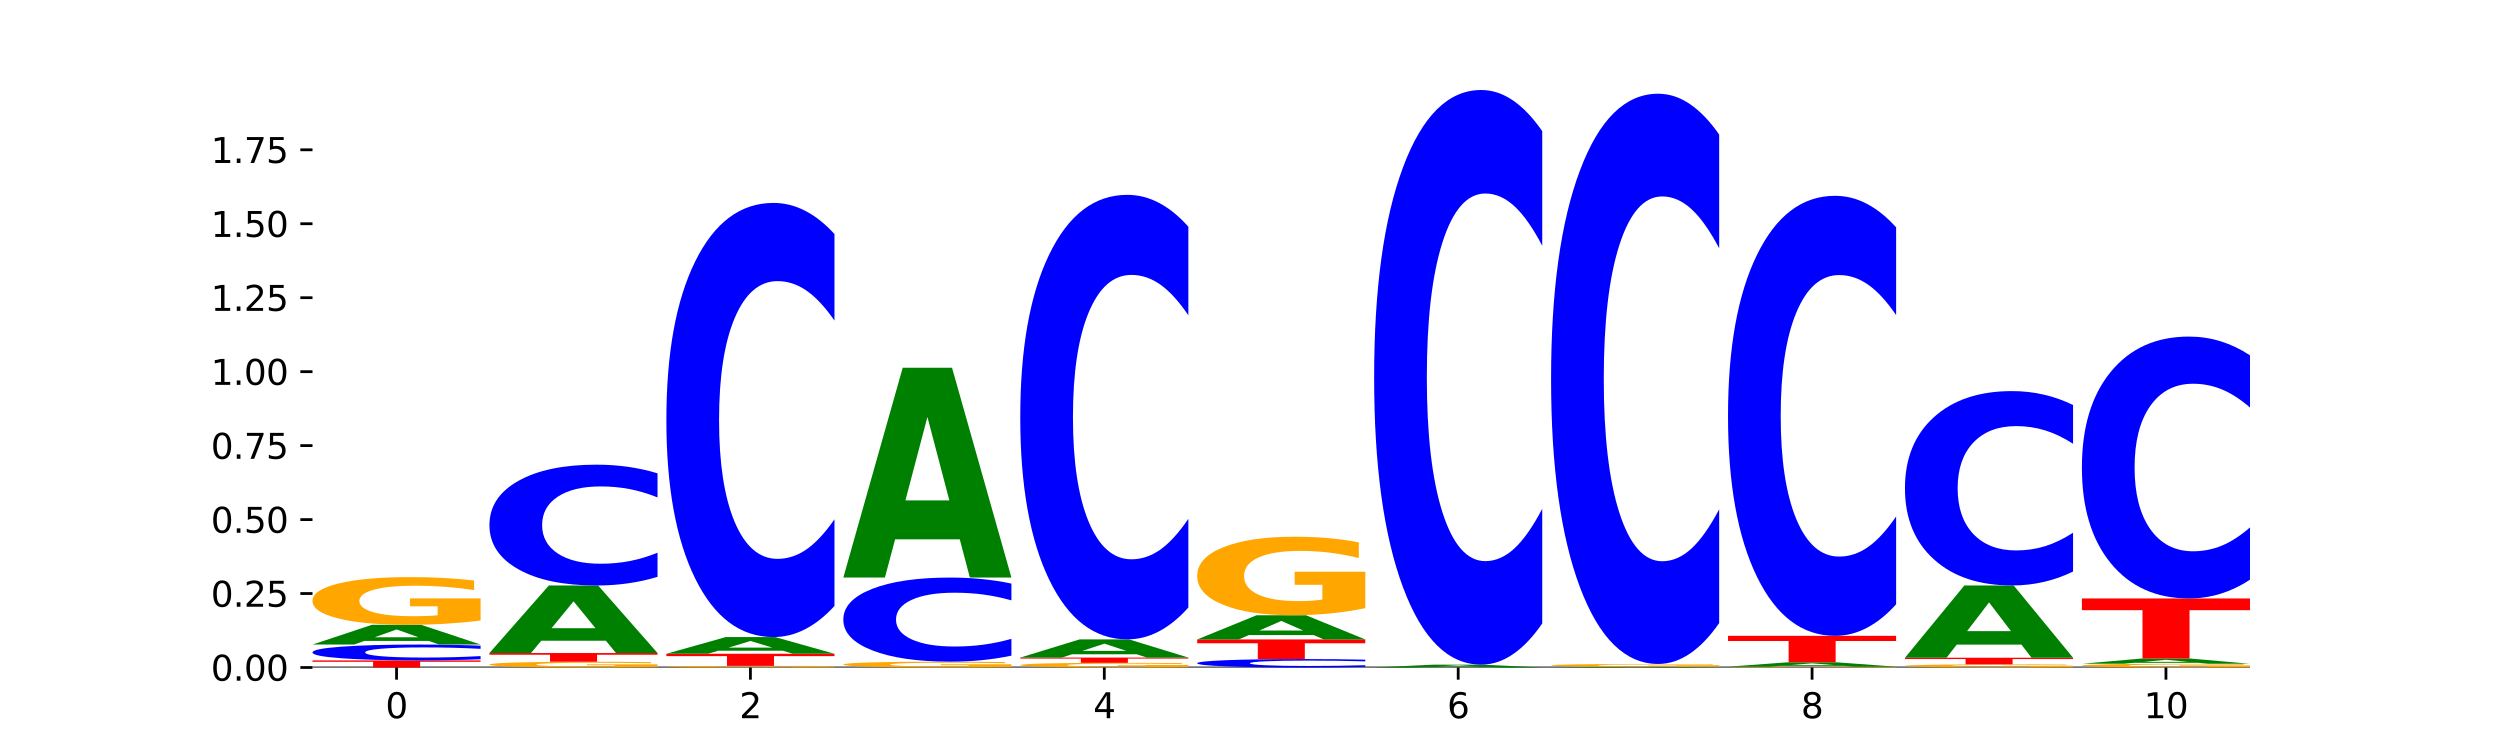 <?xml version="1.0" encoding="utf-8" standalone="no"?>
<!DOCTYPE svg PUBLIC "-//W3C//DTD SVG 1.1//EN"
  "http://www.w3.org/Graphics/SVG/1.1/DTD/svg11.dtd">
<svg xmlns:xlink="http://www.w3.org/1999/xlink" width="720pt" height="216pt" viewBox="0 0 720 216" xmlns="http://www.w3.org/2000/svg" version="1.1">
 <defs>
  <style type="text/css">*{stroke-linejoin: round; stroke-linecap: butt}</style>
 </defs>
 <g id="figure_1">
  <g id="patch_1">
   <path d="M 0 216 
L 720 216 
L 720 0 
L 0 0 
z
" style="fill: #ffffff"/>
  </g>
  <g id="axes_1">
   <g id="patch_2">
    <path d="M 90 192.24 
L 648 192.24 
L 648 25.92 
L 90 25.92 
z
" style="fill: #ffffff"/>
   </g>
   <g id="line2d_1">
    <path d="M 90 192.24 
L 648 192.24 
" clip-path="url(#pe6b1569ad5)" style="fill: none; stroke: #000000; stroke-width: 0.5; stroke-linecap: square"/>
   </g>
   <g id="patch_3">
    <path d="M 90 190.193 
L 138.411 190.193 
L 138.411 190.592 
L 120.994 190.592 
L 120.994 192.24 
L 107.45 192.24 
L 107.45 190.592 
L 90 190.592 
L 90 190.193 
z
" clip-path="url(#pe6b1569ad5)" style="fill: #ff0000"/>
   </g>
   <g id="patch_4">
    <path d="M 138.411 189.866 
Q 134.361 190.028 129.983 190.11 
Q 125.604 190.193 120.835 190.193 
Q 106.613 190.193 98.306 189.579 
Q 90 188.964 90 187.913 
Q 90 186.859 98.306 186.245 
Q 106.613 185.631 120.835 185.631 
Q 125.604 185.631 129.983 185.714 
Q 134.361 185.796 138.411 185.958 
L 138.411 186.867 
Q 134.325 186.652 130.361 186.553 
Q 126.397 186.453 122.018 186.453 
Q 114.163 186.453 109.662 186.842 
Q 105.173 187.23 105.173 187.913 
Q 105.173 188.594 109.662 188.983 
Q 114.163 189.371 122.018 189.371 
Q 126.397 189.371 130.361 189.272 
Q 134.325 189.171 138.411 188.956 
L 138.411 189.866 
z
" clip-path="url(#pe6b1569ad5)" style="fill: #0000ff"/>
   </g>
   <g id="patch_5">
    <path d="M 123.534 184.596 
L 104.916 184.596 
L 101.977 185.631 
L 90 185.631 
L 107.104 179.951 
L 121.307 179.951 
L 138.411 185.631 
L 126.444 185.631 
L 123.534 184.596 
z
M 107.886 183.542 
L 120.535 183.542 
L 114.22 181.283 
L 107.886 183.542 
z
" clip-path="url(#pe6b1569ad5)" style="fill: #008000"/>
   </g>
   <g id="patch_6">
    <path d="M 138.411 178.707 
Q 133.529 179.329 128.277 179.642 
Q 123.026 179.951 117.428 179.951 
Q 104.777 179.951 97.389 178.1 
Q 90 176.248 90 173.082 
Q 90 169.879 97.519 168.041 
Q 105.048 166.204 118.144 166.204 
Q 123.189 166.204 127.811 166.454 
Q 132.444 166.701 136.545 167.189 
L 136.545 169.93 
Q 132.313 169.302 128.126 168.993 
Q 123.938 168.68 119.728 168.68 
Q 111.938 168.68 107.717 169.822 
Q 103.497 170.961 103.497 173.082 
Q 103.497 175.183 107.566 176.331 
Q 111.634 177.475 119.12 177.475 
Q 121.16 177.475 122.907 177.41 
Q 124.654 177.341 126.042 177.199 
L 126.042 174.627 
L 118.068 174.627 
L 118.068 172.335 
L 138.411 172.335 
L 138.411 178.707 
z
" clip-path="url(#pe6b1569ad5)" style="fill: #ffa600"/>
   </g>
   <g id="patch_7">
    <path d="M 189.37 192.09 
Q 184.488 192.165 179.236 192.203 
Q 173.985 192.24 168.387 192.24 
Q 155.736 192.24 148.347 192.016 
Q 140.959 191.792 140.959 191.409 
Q 140.959 191.022 148.478 190.8 
Q 156.007 190.578 169.103 190.578 
Q 174.148 190.578 178.77 190.608 
Q 183.403 190.638 187.504 190.697 
L 187.504 191.028 
Q 183.272 190.952 179.084 190.915 
Q 174.896 190.877 170.687 190.877 
Q 162.897 190.877 158.676 191.015 
Q 154.456 191.153 154.456 191.409 
Q 154.456 191.663 158.524 191.802 
Q 162.593 191.941 170.079 191.941 
Q 172.119 191.941 173.866 191.933 
Q 175.613 191.924 177.001 191.907 
L 177.001 191.596 
L 169.027 191.596 
L 169.027 191.319 
L 189.37 191.319 
L 189.37 192.09 
z
" clip-path="url(#pe6b1569ad5)" style="fill: #ffa600"/>
   </g>
   <g id="patch_8">
    <path d="M 140.959 188.074 
L 189.37 188.074 
L 189.37 188.562 
L 171.953 188.562 
L 171.953 190.578 
L 158.409 190.578 
L 158.409 188.562 
L 140.959 188.562 
L 140.959 188.074 
z
" clip-path="url(#pe6b1569ad5)" style="fill: #ff0000"/>
   </g>
   <g id="patch_9">
    <path d="M 174.493 184.53 
L 155.875 184.53 
L 152.935 188.074 
L 140.959 188.074 
L 158.063 168.623 
L 172.266 168.623 
L 189.37 188.074 
L 177.403 188.074 
L 174.493 184.53 
z
M 158.845 180.921 
L 171.494 180.921 
L 165.179 173.184 
L 158.845 180.921 
z
" clip-path="url(#pe6b1569ad5)" style="fill: #008000"/>
   </g>
   <g id="patch_10">
    <path d="M 189.37 166.129 
Q 185.32 167.366 180.942 167.991 
Q 176.563 168.623 171.794 168.623 
Q 157.572 168.623 149.265 163.937 
Q 140.959 159.25 140.959 151.235 
Q 140.959 143.191 149.265 138.512 
Q 157.572 133.825 171.794 133.825 
Q 176.563 133.825 180.942 134.457 
Q 185.32 135.083 189.37 136.319 
L 189.37 143.256 
Q 185.284 141.617 181.32 140.855 
Q 177.356 140.093 172.977 140.093 
Q 165.122 140.093 160.621 143.062 
Q 156.132 146.023 156.132 151.235 
Q 156.132 156.425 160.621 159.394 
Q 165.122 162.355 172.977 162.355 
Q 177.356 162.355 181.32 161.593 
Q 185.284 160.824 189.37 159.185 
L 189.37 166.129 
z
" clip-path="url(#pe6b1569ad5)" style="fill: #0000ff"/>
   </g>
   <g id="patch_11">
    <path d="M 240.329 192.198 
Q 235.446 192.219 230.195 192.23 
Q 224.944 192.24 219.346 192.24 
Q 206.695 192.24 199.306 192.177 
Q 191.918 192.115 191.918 192.007 
Q 191.918 191.899 199.437 191.837 
Q 206.966 191.775 220.062 191.775 
Q 225.107 191.775 229.729 191.783 
Q 234.361 191.791 238.463 191.808 
L 238.463 191.901 
Q 234.231 191.88 230.043 191.869 
Q 225.855 191.858 221.646 191.858 
Q 213.856 191.858 209.635 191.897 
Q 205.415 191.936 205.415 192.007 
Q 205.415 192.079 209.483 192.117 
Q 213.552 192.156 221.038 192.156 
Q 223.078 192.156 224.825 192.154 
Q 226.571 192.152 227.96 192.147 
L 227.96 192.06 
L 219.986 192.06 
L 219.986 191.982 
L 240.329 191.982 
L 240.329 192.198 
z
" clip-path="url(#pe6b1569ad5)" style="fill: #ffa600"/>
   </g>
   <g id="patch_12">
    <path d="M 191.918 188.284 
L 240.329 188.284 
L 240.329 188.965 
L 222.912 188.965 
L 222.912 191.775 
L 209.368 191.775 
L 209.368 188.965 
L 191.918 188.965 
L 191.918 188.284 
z
" clip-path="url(#pe6b1569ad5)" style="fill: #ff0000"/>
   </g>
   <g id="patch_13">
    <path d="M 225.452 187.408 
L 206.834 187.408 
L 203.894 188.284 
L 191.918 188.284 
L 209.021 183.475 
L 223.225 183.475 
L 240.329 188.284 
L 228.362 188.284 
L 225.452 187.408 
z
M 209.803 186.516 
L 222.453 186.516 
L 216.138 184.603 
L 209.803 186.516 
z
" clip-path="url(#pe6b1569ad5)" style="fill: #008000"/>
   </g>
   <g id="patch_14">
    <path d="M 240.329 174.513 
Q 236.279 178.955 231.9 181.202 
Q 227.522 183.475 222.753 183.475 
Q 208.53 183.475 200.224 166.635 
Q 191.918 149.796 191.918 120.997 
Q 191.918 92.096 200.224 75.282 
Q 208.53 58.442 222.753 58.442 
Q 227.522 58.442 231.9 60.715 
Q 236.279 62.962 240.329 67.404 
L 240.329 92.328 
Q 236.243 86.44 232.279 83.702 
Q 228.314 80.964 223.936 80.964 
Q 216.081 80.964 211.58 91.631 
Q 207.091 102.272 207.091 120.997 
Q 207.091 139.645 211.58 150.312 
Q 216.081 160.953 223.936 160.953 
Q 228.314 160.953 232.279 158.216 
Q 236.243 155.452 240.329 149.563 
L 240.329 174.513 
z
" clip-path="url(#pe6b1569ad5)" style="fill: #0000ff"/>
   </g>
   <g id="patch_15">
    <path d="M 291.288 192.088 
Q 286.405 192.164 281.154 192.202 
Q 275.903 192.24 270.305 192.24 
Q 257.654 192.24 250.265 192.014 
Q 242.877 191.787 242.877 191.4 
Q 242.877 191.008 250.395 190.783 
Q 257.925 190.559 271.021 190.559 
Q 276.066 190.559 280.688 190.589 
Q 285.32 190.619 289.422 190.679 
L 289.422 191.014 
Q 285.19 190.938 281.002 190.9 
Q 276.814 190.862 272.605 190.862 
Q 264.815 190.862 260.594 191.001 
Q 256.374 191.14 256.374 191.4 
Q 256.374 191.657 260.442 191.797 
Q 264.511 191.937 271.997 191.937 
Q 274.037 191.937 275.784 191.929 
Q 277.53 191.921 278.919 191.903 
L 278.919 191.589 
L 270.945 191.589 
L 270.945 191.309 
L 291.288 191.309 
L 291.288 192.088 
z
" clip-path="url(#pe6b1569ad5)" style="fill: #ffa600"/>
   </g>
   <g id="patch_16">
    <path d="M 291.288 188.823 
Q 287.238 189.683 282.859 190.118 
Q 278.481 190.559 273.711 190.559 
Q 259.489 190.559 251.183 187.297 
Q 242.877 184.034 242.877 178.456 
Q 242.877 172.857 251.183 169.6 
Q 259.489 166.338 273.711 166.338 
Q 278.481 166.338 282.859 166.778 
Q 287.238 167.213 291.288 168.074 
L 291.288 172.902 
Q 287.202 171.761 283.237 171.231 
Q 279.273 170.701 274.895 170.701 
Q 267.04 170.701 262.539 172.767 
Q 258.05 174.828 258.05 178.456 
Q 258.05 182.068 262.539 184.134 
Q 267.04 186.196 274.895 186.196 
Q 279.273 186.196 283.237 185.665 
Q 287.202 185.13 291.288 183.989 
L 291.288 188.823 
z
" clip-path="url(#pe6b1569ad5)" style="fill: #0000ff"/>
   </g>
   <g id="patch_17">
    <path d="M 276.411 155.331 
L 257.793 155.331 
L 254.853 166.338 
L 242.877 166.338 
L 259.98 105.917 
L 274.184 105.917 
L 291.288 166.338 
L 279.321 166.338 
L 276.411 155.331 
z
M 260.762 144.117 
L 273.412 144.117 
L 267.097 120.083 
L 260.762 144.117 
z
" clip-path="url(#pe6b1569ad5)" style="fill: #008000"/>
   </g>
   <g id="patch_18">
    <path d="M 342.247 192.118 
Q 337.364 192.179 332.113 192.21 
Q 326.862 192.24 321.263 192.24 
Q 308.613 192.24 301.224 192.058 
Q 293.836 191.876 293.836 191.565 
Q 293.836 191.251 301.354 191.07 
Q 308.884 190.89 321.98 190.89 
Q 327.025 190.89 331.647 190.914 
Q 336.279 190.939 340.38 190.987 
L 340.38 191.256 
Q 336.149 191.194 331.961 191.164 
Q 327.773 191.133 323.564 191.133 
Q 315.774 191.133 311.553 191.245 
Q 307.333 191.357 307.333 191.565 
Q 307.333 191.772 311.401 191.884 
Q 315.47 191.997 322.956 191.997 
Q 324.996 191.997 326.742 191.99 
Q 328.489 191.984 329.878 191.97 
L 329.878 191.717 
L 321.904 191.717 
L 321.904 191.492 
L 342.247 191.492 
L 342.247 192.118 
z
" clip-path="url(#pe6b1569ad5)" style="fill: #ffa600"/>
   </g>
   <g id="patch_19">
    <path d="M 293.836 189.381 
L 342.247 189.381 
L 342.247 189.675 
L 324.83 189.675 
L 324.83 190.89 
L 311.286 190.89 
L 311.286 189.675 
L 293.836 189.675 
L 293.836 189.381 
z
" clip-path="url(#pe6b1569ad5)" style="fill: #ff0000"/>
   </g>
   <g id="patch_20">
    <path d="M 327.37 188.426 
L 308.752 188.426 
L 305.812 189.381 
L 293.836 189.381 
L 310.939 184.139 
L 325.143 184.139 
L 342.247 189.381 
L 330.28 189.381 
L 327.37 188.426 
z
M 311.721 187.453 
L 324.371 187.453 
L 318.056 185.368 
L 311.721 187.453 
z
" clip-path="url(#pe6b1569ad5)" style="fill: #008000"/>
   </g>
   <g id="patch_21">
    <path d="M 342.247 174.963 
Q 338.197 179.511 333.818 181.812 
Q 329.439 184.139 324.67 184.139 
Q 310.448 184.139 302.142 166.897 
Q 293.836 149.654 293.836 120.167 
Q 293.836 90.574 302.142 73.357 
Q 310.448 56.114 324.67 56.114 
Q 329.439 56.114 333.818 58.442 
Q 338.197 60.743 342.247 65.291 
L 342.247 90.812 
Q 338.16 84.782 334.196 81.979 
Q 330.232 79.175 325.853 79.175 
Q 317.998 79.175 313.498 90.098 
Q 309.009 100.993 309.009 120.167 
Q 309.009 139.261 313.498 150.183 
Q 317.998 161.078 325.853 161.078 
Q 330.232 161.078 334.196 158.275 
Q 338.16 155.445 342.247 149.416 
L 342.247 174.963 
z
" clip-path="url(#pe6b1569ad5)" style="fill: #0000ff"/>
   </g>
   <g id="patch_22">
    <path d="M 393.205 192.066 
Q 389.156 192.152 384.777 192.196 
Q 380.398 192.24 375.629 192.24 
Q 361.407 192.24 353.101 191.913 
Q 344.795 191.586 344.795 191.027 
Q 344.795 190.466 353.101 190.14 
Q 361.407 189.813 375.629 189.813 
Q 380.398 189.813 384.777 189.857 
Q 389.156 189.901 393.205 189.987 
L 393.205 190.471 
Q 389.119 190.357 385.155 190.304 
Q 381.191 190.25 376.812 190.25 
Q 368.957 190.25 364.457 190.457 
Q 359.968 190.664 359.968 191.027 
Q 359.968 191.389 364.457 191.596 
Q 368.957 191.803 376.812 191.803 
Q 381.191 191.803 385.155 191.75 
Q 389.119 191.696 393.205 191.582 
L 393.205 192.066 
z
" clip-path="url(#pe6b1569ad5)" style="fill: #0000ff"/>
   </g>
   <g id="patch_23">
    <path d="M 344.795 184.16 
L 393.205 184.16 
L 393.205 185.263 
L 375.789 185.263 
L 375.789 189.813 
L 362.245 189.813 
L 362.245 185.263 
L 344.795 185.263 
L 344.795 184.16 
z
" clip-path="url(#pe6b1569ad5)" style="fill: #ff0000"/>
   </g>
   <g id="patch_24">
    <path d="M 378.329 182.89 
L 359.711 182.89 
L 356.771 184.16 
L 344.795 184.16 
L 361.898 177.189 
L 376.102 177.189 
L 393.205 184.16 
L 381.239 184.16 
L 378.329 182.89 
z
M 362.68 181.596 
L 375.33 181.596 
L 369.015 178.823 
L 362.68 181.596 
z
" clip-path="url(#pe6b1569ad5)" style="fill: #008000"/>
   </g>
   <g id="patch_25">
    <path d="M 393.205 175.143 
Q 388.323 176.166 383.072 176.68 
Q 377.821 177.189 372.222 177.189 
Q 359.572 177.189 352.183 174.143 
Q 344.795 171.098 344.795 165.89 
Q 344.795 160.621 352.313 157.599 
Q 359.843 154.577 372.938 154.577 
Q 377.983 154.577 382.605 154.988 
Q 387.238 155.394 391.339 156.198 
L 391.339 160.705 
Q 387.108 159.673 382.92 159.164 
Q 378.732 158.65 374.522 158.65 
Q 366.732 158.65 362.512 160.527 
Q 358.291 162.401 358.291 165.89 
Q 358.291 169.346 362.36 171.233 
Q 366.429 173.116 373.915 173.116 
Q 375.955 173.116 377.701 173.008 
Q 379.448 172.896 380.837 172.663 
L 380.837 168.431 
L 372.862 168.431 
L 372.862 164.661 
L 393.205 164.661 
L 393.205 175.143 
z
" clip-path="url(#pe6b1569ad5)" style="fill: #ffa600"/>
   </g>
   <g id="patch_26">
    <path d="M 429.288 192.09 
L 410.67 192.09 
L 407.73 192.24 
L 395.753 192.24 
L 412.857 191.419 
L 427.061 191.419 
L 444.164 192.24 
L 432.198 192.24 
L 429.288 192.09 
z
M 413.639 191.938 
L 426.289 191.938 
L 419.974 191.611 
L 413.639 191.938 
z
" clip-path="url(#pe6b1569ad5)" style="fill: #008000"/>
   </g>
   <g id="patch_27">
    <path d="M 444.164 179.556 
Q 440.115 185.436 435.736 188.41 
Q 431.357 191.419 426.588 191.419 
Q 412.366 191.419 404.06 169.129 
Q 395.753 146.839 395.753 108.721 
Q 395.753 70.466 404.06 48.21 
Q 412.366 25.92 426.588 25.92 
Q 431.357 25.92 435.736 28.928 
Q 440.115 31.903 444.164 37.783 
L 444.164 70.773 
Q 440.078 62.979 436.114 59.355 
Q 432.15 55.731 427.771 55.731 
Q 419.916 55.731 415.415 69.85 
Q 410.927 83.935 410.927 108.721 
Q 410.927 133.404 415.415 147.523 
Q 419.916 161.608 427.771 161.608 
Q 432.15 161.608 436.114 157.984 
Q 440.078 154.326 444.164 146.531 
L 444.164 179.556 
z
" clip-path="url(#pe6b1569ad5)" style="fill: #0000ff"/>
   </g>
   <g id="patch_28">
    <path d="M 480.247 192.203 
L 461.629 192.203 
L 458.689 192.24 
L 446.712 192.24 
L 463.816 192.036 
L 478.02 192.036 
L 495.123 192.24 
L 483.157 192.24 
L 480.247 192.203 
z
M 464.598 192.165 
L 477.248 192.165 
L 470.933 192.084 
L 464.598 192.165 
z
" clip-path="url(#pe6b1569ad5)" style="fill: #008000"/>
   </g>
   <g id="patch_29">
    <path d="M 495.123 191.963 
Q 490.241 191.999 484.99 192.018 
Q 479.739 192.036 474.14 192.036 
Q 461.489 192.036 454.101 191.926 
Q 446.712 191.817 446.712 191.629 
Q 446.712 191.439 454.231 191.33 
Q 461.761 191.221 474.856 191.221 
Q 479.901 191.221 484.523 191.236 
Q 489.156 191.251 493.257 191.28 
L 493.257 191.442 
Q 489.026 191.405 484.838 191.387 
Q 480.65 191.368 476.44 191.368 
Q 468.65 191.368 464.43 191.436 
Q 460.209 191.503 460.209 191.629 
Q 460.209 191.754 464.278 191.822 
Q 468.346 191.889 475.833 191.889 
Q 477.872 191.889 479.619 191.886 
Q 481.366 191.882 482.755 191.873 
L 482.755 191.721 
L 474.78 191.721 
L 474.78 191.585 
L 495.123 191.585 
L 495.123 191.963 
z
" clip-path="url(#pe6b1569ad5)" style="fill: #ffa600"/>
   </g>
   <g id="patch_30">
    <path d="M 495.123 179.449 
Q 491.074 185.284 486.695 188.236 
Q 482.316 191.221 477.547 191.221 
Q 463.325 191.221 455.019 169.102 
Q 446.712 146.984 446.712 109.158 
Q 446.712 71.196 455.019 49.111 
Q 463.325 26.992 477.547 26.992 
Q 482.316 26.992 486.695 29.977 
Q 491.074 32.929 495.123 38.764 
L 495.123 71.501 
Q 491.037 63.766 487.073 60.17 
Q 483.109 56.574 478.73 56.574 
Q 470.875 56.574 466.374 70.585 
Q 461.886 84.562 461.886 109.158 
Q 461.886 133.651 466.374 147.662 
Q 470.875 161.639 478.73 161.639 
Q 483.109 161.639 487.073 158.043 
Q 491.037 154.413 495.123 146.678 
L 495.123 179.449 
z
" clip-path="url(#pe6b1569ad5)" style="fill: #0000ff"/>
   </g>
   <g id="patch_31">
    <path d="M 546.082 192.219 
Q 541.2 192.229 535.949 192.235 
Q 530.697 192.24 525.099 192.24 
Q 512.448 192.24 505.06 192.208 
Q 497.671 192.176 497.671 192.122 
Q 497.671 192.067 505.19 192.036 
Q 512.72 192.004 525.815 192.004 
Q 530.86 192.004 535.482 192.008 
Q 540.115 192.013 544.216 192.021 
L 544.216 192.068 
Q 539.985 192.057 535.797 192.052 
Q 531.609 192.047 527.399 192.047 
Q 519.609 192.047 515.389 192.066 
Q 511.168 192.086 511.168 192.122 
Q 511.168 192.158 515.237 192.178 
Q 519.305 192.198 526.792 192.198 
Q 528.831 192.198 530.578 192.196 
Q 532.325 192.195 533.714 192.193 
L 533.714 192.149 
L 525.739 192.149 
L 525.739 192.109 
L 546.082 192.109 
L 546.082 192.219 
z
" clip-path="url(#pe6b1569ad5)" style="fill: #ffa600"/>
   </g>
   <g id="patch_32">
    <path d="M 531.206 191.775 
L 512.587 191.775 
L 509.648 192.004 
L 497.671 192.004 
L 514.775 190.746 
L 528.979 190.746 
L 546.082 192.004 
L 534.116 192.004 
L 531.206 191.775 
z
M 515.557 191.542 
L 528.206 191.542 
L 521.892 191.041 
L 515.557 191.542 
z
" clip-path="url(#pe6b1569ad5)" style="fill: #008000"/>
   </g>
   <g id="patch_33">
    <path d="M 497.671 183.121 
L 546.082 183.121 
L 546.082 184.608 
L 528.666 184.608 
L 528.666 190.746 
L 515.122 190.746 
L 515.122 184.608 
L 497.671 184.608 
L 497.671 183.121 
z
" clip-path="url(#pe6b1569ad5)" style="fill: #ff0000"/>
   </g>
   <g id="patch_34">
    <path d="M 546.082 174.037 
Q 542.033 178.54 537.654 180.817 
Q 533.275 183.121 528.506 183.121 
Q 514.284 183.121 505.978 166.053 
Q 497.671 148.985 497.671 119.796 
Q 497.671 90.503 505.978 73.461 
Q 514.284 56.393 528.506 56.393 
Q 533.275 56.393 537.654 58.697 
Q 542.033 60.974 546.082 65.477 
L 546.082 90.739 
Q 541.996 84.77 538.032 81.995 
Q 534.068 79.22 529.689 79.22 
Q 521.834 79.22 517.333 90.032 
Q 512.845 100.817 512.845 119.796 
Q 512.845 138.697 517.333 149.508 
Q 521.834 160.294 529.689 160.294 
Q 534.068 160.294 538.032 157.519 
Q 541.996 154.718 546.082 148.749 
L 546.082 174.037 
z
" clip-path="url(#pe6b1569ad5)" style="fill: #0000ff"/>
   </g>
   <g id="patch_35">
    <path d="M 597.041 192.158 
Q 592.159 192.199 586.908 192.22 
Q 581.656 192.24 576.058 192.24 
Q 563.407 192.24 556.019 192.118 
Q 548.63 191.996 548.63 191.788 
Q 548.63 191.577 556.149 191.456 
Q 563.679 191.335 576.774 191.335 
Q 581.819 191.335 586.441 191.351 
Q 591.074 191.368 595.175 191.4 
L 595.175 191.58 
Q 590.944 191.539 586.756 191.518 
Q 582.568 191.498 578.358 191.498 
Q 570.568 191.498 566.348 191.573 
Q 562.127 191.648 562.127 191.788 
Q 562.127 191.926 566.196 192.002 
Q 570.264 192.077 577.75 192.077 
Q 579.79 192.077 581.537 192.073 
Q 583.284 192.068 584.673 192.059 
L 584.673 191.889 
L 576.698 191.889 
L 576.698 191.739 
L 597.041 191.739 
L 597.041 192.158 
z
" clip-path="url(#pe6b1569ad5)" style="fill: #ffa600"/>
   </g>
   <g id="patch_36">
    <path d="M 548.63 189.429 
L 597.041 189.429 
L 597.041 189.801 
L 579.624 189.801 
L 579.624 191.335 
L 566.081 191.335 
L 566.081 189.801 
L 548.63 189.801 
L 548.63 189.429 
z
" clip-path="url(#pe6b1569ad5)" style="fill: #ff0000"/>
   </g>
   <g id="patch_37">
    <path d="M 582.164 185.637 
L 563.546 185.637 
L 560.607 189.429 
L 548.63 189.429 
L 565.734 168.611 
L 579.937 168.611 
L 597.041 189.429 
L 585.074 189.429 
L 582.164 185.637 
z
M 566.516 181.773 
L 579.165 181.773 
L 572.85 173.492 
L 566.516 181.773 
z
" clip-path="url(#pe6b1569ad5)" style="fill: #008000"/>
   </g>
   <g id="patch_38">
    <path d="M 597.041 164.599 
Q 592.992 166.588 588.613 167.594 
Q 584.234 168.611 579.465 168.611 
Q 565.243 168.611 556.936 161.072 
Q 548.63 153.533 548.63 140.641 
Q 548.63 127.702 556.936 120.174 
Q 565.243 112.635 579.465 112.635 
Q 584.234 112.635 588.613 113.653 
Q 592.992 114.659 597.041 116.648 
L 597.041 127.806 
Q 592.955 125.17 588.991 123.944 
Q 585.027 122.718 580.648 122.718 
Q 572.793 122.718 568.292 127.494 
Q 563.804 132.258 563.804 140.641 
Q 563.804 148.989 568.292 153.764 
Q 572.793 158.528 580.648 158.528 
Q 585.027 158.528 588.991 157.303 
Q 592.955 156.065 597.041 153.429 
L 597.041 164.599 
z
" clip-path="url(#pe6b1569ad5)" style="fill: #0000ff"/>
   </g>
   <g id="patch_39">
    <path d="M 648 192.143 
Q 643.118 192.191 637.866 192.216 
Q 632.615 192.24 627.017 192.24 
Q 614.366 192.24 606.978 192.095 
Q 599.589 191.95 599.589 191.702 
Q 599.589 191.452 607.108 191.308 
Q 614.637 191.164 627.733 191.164 
Q 632.778 191.164 637.4 191.183 
Q 642.033 191.203 646.134 191.241 
L 646.134 191.456 
Q 641.903 191.406 637.715 191.382 
Q 633.527 191.358 629.317 191.358 
Q 621.527 191.358 617.306 191.447 
Q 613.086 191.536 613.086 191.702 
Q 613.086 191.867 617.155 191.957 
Q 621.223 192.046 628.709 192.046 
Q 630.749 192.046 632.496 192.041 
Q 634.243 192.036 635.631 192.025 
L 635.631 191.823 
L 627.657 191.823 
L 627.657 191.644 
L 648 191.644 
L 648 192.143 
z
" clip-path="url(#pe6b1569ad5)" style="fill: #ffa600"/>
   </g>
   <g id="patch_40">
    <path d="M 633.123 190.891 
L 614.505 190.891 
L 611.566 191.164 
L 599.589 191.164 
L 616.693 189.667 
L 630.896 189.667 
L 648 191.164 
L 636.033 191.164 
L 633.123 190.891 
z
M 617.475 190.613 
L 630.124 190.613 
L 623.809 190.018 
L 617.475 190.613 
z
" clip-path="url(#pe6b1569ad5)" style="fill: #008000"/>
   </g>
   <g id="patch_41">
    <path d="M 599.589 172.355 
L 648 172.355 
L 648 175.732 
L 630.583 175.732 
L 630.583 189.667 
L 617.04 189.667 
L 617.04 175.732 
L 599.589 175.732 
L 599.589 172.355 
z
" clip-path="url(#pe6b1569ad5)" style="fill: #ff0000"/>
   </g>
   <g id="patch_42">
    <path d="M 648 166.949 
Q 643.951 169.629 639.572 170.984 
Q 635.193 172.355 630.424 172.355 
Q 616.202 172.355 607.895 162.197 
Q 599.589 152.039 599.589 134.668 
Q 599.589 117.234 607.895 107.092 
Q 616.202 96.934 630.424 96.934 
Q 635.193 96.934 639.572 98.305 
Q 643.951 99.66 648 102.34 
L 648 117.374 
Q 643.914 113.822 639.95 112.171 
Q 635.986 110.519 631.607 110.519 
Q 623.752 110.519 619.251 116.954 
Q 614.762 123.373 614.762 134.668 
Q 614.762 145.916 619.251 152.351 
Q 623.752 158.77 631.607 158.77 
Q 635.986 158.77 639.95 157.118 
Q 643.914 155.451 648 151.899 
L 648 166.949 
z
" clip-path="url(#pe6b1569ad5)" style="fill: #0000ff"/>
   </g>
   <g id="matplotlib.axis_1">
    <g id="xtick_1">
     <g id="line2d_2">
      <defs>
       <path id="m79fc0270db" d="M 0 0 
L 0 3.5 
" style="stroke: #000000; stroke-width: 0.8"/>
      </defs>
      <g>
       <use xlink:href="#m79fc0270db" x="114.205" y="192.24" style="stroke: #000000; stroke-width: 0.8"/>
      </g>
     </g>
     <g id="text_1">
      <!-- 0 -->
      <g transform="translate(111.024 206.838) scale(0.1 -0.1)">
       <defs>
        <path id="DejaVuSans-30" d="M 2034 4250 
Q 1547 4250 1301 3770 
Q 1056 3291 1056 2328 
Q 1056 1369 1301 889 
Q 1547 409 2034 409 
Q 2525 409 2770 889 
Q 3016 1369 3016 2328 
Q 3016 3291 2770 3770 
Q 2525 4250 2034 4250 
z
M 2034 4750 
Q 2819 4750 3233 4129 
Q 3647 3509 3647 2328 
Q 3647 1150 3233 529 
Q 2819 -91 2034 -91 
Q 1250 -91 836 529 
Q 422 1150 422 2328 
Q 422 3509 836 4129 
Q 1250 4750 2034 4750 
z
" transform="scale(0.016)"/>
       </defs>
       <use xlink:href="#DejaVuSans-30"/>
      </g>
     </g>
    </g>
    <g id="xtick_2">
     <g id="line2d_3">
      <g>
       <use xlink:href="#m79fc0270db" x="216.123" y="192.24" style="stroke: #000000; stroke-width: 0.8"/>
      </g>
     </g>
     <g id="text_2">
      <!-- 2 -->
      <g transform="translate(212.942 206.838) scale(0.1 -0.1)">
       <defs>
        <path id="DejaVuSans-32" d="M 1228 531 
L 3431 531 
L 3431 0 
L 469 0 
L 469 531 
Q 828 903 1448 1529 
Q 2069 2156 2228 2338 
Q 2531 2678 2651 2914 
Q 2772 3150 2772 3378 
Q 2772 3750 2511 3984 
Q 2250 4219 1831 4219 
Q 1534 4219 1204 4116 
Q 875 4013 500 3803 
L 500 4441 
Q 881 4594 1212 4672 
Q 1544 4750 1819 4750 
Q 2544 4750 2975 4387 
Q 3406 4025 3406 3419 
Q 3406 3131 3298 2873 
Q 3191 2616 2906 2266 
Q 2828 2175 2409 1742 
Q 1991 1309 1228 531 
z
" transform="scale(0.016)"/>
       </defs>
       <use xlink:href="#DejaVuSans-32"/>
      </g>
     </g>
    </g>
    <g id="xtick_3">
     <g id="line2d_4">
      <g>
       <use xlink:href="#m79fc0270db" x="318.041" y="192.24" style="stroke: #000000; stroke-width: 0.8"/>
      </g>
     </g>
     <g id="text_3">
      <!-- 4 -->
      <g transform="translate(314.86 206.838) scale(0.1 -0.1)">
       <defs>
        <path id="DejaVuSans-34" d="M 2419 4116 
L 825 1625 
L 2419 1625 
L 2419 4116 
z
M 2253 4666 
L 3047 4666 
L 3047 1625 
L 3713 1625 
L 3713 1100 
L 3047 1100 
L 3047 0 
L 2419 0 
L 2419 1100 
L 313 1100 
L 313 1709 
L 2253 4666 
z
" transform="scale(0.016)"/>
       </defs>
       <use xlink:href="#DejaVuSans-34"/>
      </g>
     </g>
    </g>
    <g id="xtick_4">
     <g id="line2d_5">
      <g>
       <use xlink:href="#m79fc0270db" x="419.959" y="192.24" style="stroke: #000000; stroke-width: 0.8"/>
      </g>
     </g>
     <g id="text_4">
      <!-- 6 -->
      <g transform="translate(416.778 206.838) scale(0.1 -0.1)">
       <defs>
        <path id="DejaVuSans-36" d="M 2113 2584 
Q 1688 2584 1439 2293 
Q 1191 2003 1191 1497 
Q 1191 994 1439 701 
Q 1688 409 2113 409 
Q 2538 409 2786 701 
Q 3034 994 3034 1497 
Q 3034 2003 2786 2293 
Q 2538 2584 2113 2584 
z
M 3366 4563 
L 3366 3988 
Q 3128 4100 2886 4159 
Q 2644 4219 2406 4219 
Q 1781 4219 1451 3797 
Q 1122 3375 1075 2522 
Q 1259 2794 1537 2939 
Q 1816 3084 2150 3084 
Q 2853 3084 3261 2657 
Q 3669 2231 3669 1497 
Q 3669 778 3244 343 
Q 2819 -91 2113 -91 
Q 1303 -91 875 529 
Q 447 1150 447 2328 
Q 447 3434 972 4092 
Q 1497 4750 2381 4750 
Q 2619 4750 2861 4703 
Q 3103 4656 3366 4563 
z
" transform="scale(0.016)"/>
       </defs>
       <use xlink:href="#DejaVuSans-36"/>
      </g>
     </g>
    </g>
    <g id="xtick_5">
     <g id="line2d_6">
      <g>
       <use xlink:href="#m79fc0270db" x="521.877" y="192.24" style="stroke: #000000; stroke-width: 0.8"/>
      </g>
     </g>
     <g id="text_5">
      <!-- 8 -->
      <g transform="translate(518.695 206.838) scale(0.1 -0.1)">
       <defs>
        <path id="DejaVuSans-38" d="M 2034 2216 
Q 1584 2216 1326 1975 
Q 1069 1734 1069 1313 
Q 1069 891 1326 650 
Q 1584 409 2034 409 
Q 2484 409 2743 651 
Q 3003 894 3003 1313 
Q 3003 1734 2745 1975 
Q 2488 2216 2034 2216 
z
M 1403 2484 
Q 997 2584 770 2862 
Q 544 3141 544 3541 
Q 544 4100 942 4425 
Q 1341 4750 2034 4750 
Q 2731 4750 3128 4425 
Q 3525 4100 3525 3541 
Q 3525 3141 3298 2862 
Q 3072 2584 2669 2484 
Q 3125 2378 3379 2068 
Q 3634 1759 3634 1313 
Q 3634 634 3220 271 
Q 2806 -91 2034 -91 
Q 1263 -91 848 271 
Q 434 634 434 1313 
Q 434 1759 690 2068 
Q 947 2378 1403 2484 
z
M 1172 3481 
Q 1172 3119 1398 2916 
Q 1625 2713 2034 2713 
Q 2441 2713 2670 2916 
Q 2900 3119 2900 3481 
Q 2900 3844 2670 4047 
Q 2441 4250 2034 4250 
Q 1625 4250 1398 4047 
Q 1172 3844 1172 3481 
z
" transform="scale(0.016)"/>
       </defs>
       <use xlink:href="#DejaVuSans-38"/>
      </g>
     </g>
    </g>
    <g id="xtick_6">
     <g id="line2d_7">
      <g>
       <use xlink:href="#m79fc0270db" x="623.795" y="192.24" style="stroke: #000000; stroke-width: 0.8"/>
      </g>
     </g>
     <g id="text_6">
      <!-- 10 -->
      <g transform="translate(617.432 206.838) scale(0.1 -0.1)">
       <defs>
        <path id="DejaVuSans-31" d="M 794 531 
L 1825 531 
L 1825 4091 
L 703 3866 
L 703 4441 
L 1819 4666 
L 2450 4666 
L 2450 531 
L 3481 531 
L 3481 0 
L 794 0 
L 794 531 
z
" transform="scale(0.016)"/>
       </defs>
       <use xlink:href="#DejaVuSans-31"/>
       <use xlink:href="#DejaVuSans-30" x="63.623"/>
      </g>
     </g>
    </g>
   </g>
   <g id="matplotlib.axis_2">
    <g id="ytick_1">
     <g id="line2d_8">
      <defs>
       <path id="m21625510de" d="M 0 0 
L -3.5 0 
" style="stroke: #000000; stroke-width: 0.8"/>
      </defs>
      <g>
       <use xlink:href="#m21625510de" x="90" y="192.24" style="stroke: #000000; stroke-width: 0.8"/>
      </g>
     </g>
     <g id="text_7">
      <!-- 0.00 -->
      <g transform="translate(60.734 196.039) scale(0.1 -0.1)">
       <defs>
        <path id="DejaVuSans-2e" d="M 684 794 
L 1344 794 
L 1344 0 
L 684 0 
L 684 794 
z
" transform="scale(0.016)"/>
       </defs>
       <use xlink:href="#DejaVuSans-30"/>
       <use xlink:href="#DejaVuSans-2e" x="63.623"/>
       <use xlink:href="#DejaVuSans-30" x="95.41"/>
       <use xlink:href="#DejaVuSans-30" x="159.033"/>
      </g>
     </g>
    </g>
    <g id="ytick_2">
     <g id="line2d_9">
      <g>
       <use xlink:href="#m21625510de" x="90" y="170.939" style="stroke: #000000; stroke-width: 0.8"/>
      </g>
     </g>
     <g id="text_8">
      <!-- 0.25 -->
      <g transform="translate(60.734 174.739) scale(0.1 -0.1)">
       <defs>
        <path id="DejaVuSans-35" d="M 691 4666 
L 3169 4666 
L 3169 4134 
L 1269 4134 
L 1269 2991 
Q 1406 3038 1543 3061 
Q 1681 3084 1819 3084 
Q 2600 3084 3056 2656 
Q 3513 2228 3513 1497 
Q 3513 744 3044 326 
Q 2575 -91 1722 -91 
Q 1428 -91 1123 -41 
Q 819 9 494 109 
L 494 744 
Q 775 591 1075 516 
Q 1375 441 1709 441 
Q 2250 441 2565 725 
Q 2881 1009 2881 1497 
Q 2881 1984 2565 2268 
Q 2250 2553 1709 2553 
Q 1456 2553 1204 2497 
Q 953 2441 691 2322 
L 691 4666 
z
" transform="scale(0.016)"/>
       </defs>
       <use xlink:href="#DejaVuSans-30"/>
       <use xlink:href="#DejaVuSans-2e" x="63.623"/>
       <use xlink:href="#DejaVuSans-32" x="95.41"/>
       <use xlink:href="#DejaVuSans-35" x="159.033"/>
      </g>
     </g>
    </g>
    <g id="ytick_3">
     <g id="line2d_10">
      <g>
       <use xlink:href="#m21625510de" x="90" y="149.639" style="stroke: #000000; stroke-width: 0.8"/>
      </g>
     </g>
     <g id="text_9">
      <!-- 0.50 -->
      <g transform="translate(60.734 153.438) scale(0.1 -0.1)">
       <use xlink:href="#DejaVuSans-30"/>
       <use xlink:href="#DejaVuSans-2e" x="63.623"/>
       <use xlink:href="#DejaVuSans-35" x="95.41"/>
       <use xlink:href="#DejaVuSans-30" x="159.033"/>
      </g>
     </g>
    </g>
    <g id="ytick_4">
     <g id="line2d_11">
      <g>
       <use xlink:href="#m21625510de" x="90" y="128.338" style="stroke: #000000; stroke-width: 0.8"/>
      </g>
     </g>
     <g id="text_10">
      <!-- 0.75 -->
      <g transform="translate(60.734 132.137) scale(0.1 -0.1)">
       <defs>
        <path id="DejaVuSans-37" d="M 525 4666 
L 3525 4666 
L 3525 4397 
L 1831 0 
L 1172 0 
L 2766 4134 
L 525 4134 
L 525 4666 
z
" transform="scale(0.016)"/>
       </defs>
       <use xlink:href="#DejaVuSans-30"/>
       <use xlink:href="#DejaVuSans-2e" x="63.623"/>
       <use xlink:href="#DejaVuSans-37" x="95.41"/>
       <use xlink:href="#DejaVuSans-35" x="159.033"/>
      </g>
     </g>
    </g>
    <g id="ytick_5">
     <g id="line2d_12">
      <g>
       <use xlink:href="#m21625510de" x="90" y="107.038" style="stroke: #000000; stroke-width: 0.8"/>
      </g>
     </g>
     <g id="text_11">
      <!-- 1.00 -->
      <g transform="translate(60.734 110.837) scale(0.1 -0.1)">
       <use xlink:href="#DejaVuSans-31"/>
       <use xlink:href="#DejaVuSans-2e" x="63.623"/>
       <use xlink:href="#DejaVuSans-30" x="95.41"/>
       <use xlink:href="#DejaVuSans-30" x="159.033"/>
      </g>
     </g>
    </g>
    <g id="ytick_6">
     <g id="line2d_13">
      <g>
       <use xlink:href="#m21625510de" x="90" y="85.737" style="stroke: #000000; stroke-width: 0.8"/>
      </g>
     </g>
     <g id="text_12">
      <!-- 1.25 -->
      <g transform="translate(60.734 89.536) scale(0.1 -0.1)">
       <use xlink:href="#DejaVuSans-31"/>
       <use xlink:href="#DejaVuSans-2e" x="63.623"/>
       <use xlink:href="#DejaVuSans-32" x="95.41"/>
       <use xlink:href="#DejaVuSans-35" x="159.033"/>
      </g>
     </g>
    </g>
    <g id="ytick_7">
     <g id="line2d_14">
      <g>
       <use xlink:href="#m21625510de" x="90" y="64.436" style="stroke: #000000; stroke-width: 0.8"/>
      </g>
     </g>
     <g id="text_13">
      <!-- 1.50 -->
      <g transform="translate(60.734 68.235) scale(0.1 -0.1)">
       <use xlink:href="#DejaVuSans-31"/>
       <use xlink:href="#DejaVuSans-2e" x="63.623"/>
       <use xlink:href="#DejaVuSans-35" x="95.41"/>
       <use xlink:href="#DejaVuSans-30" x="159.033"/>
      </g>
     </g>
    </g>
    <g id="ytick_8">
     <g id="line2d_15">
      <g>
       <use xlink:href="#m21625510de" x="90" y="43.136" style="stroke: #000000; stroke-width: 0.8"/>
      </g>
     </g>
     <g id="text_14">
      <!-- 1.75 -->
      <g transform="translate(60.734 46.935) scale(0.1 -0.1)">
       <use xlink:href="#DejaVuSans-31"/>
       <use xlink:href="#DejaVuSans-2e" x="63.623"/>
       <use xlink:href="#DejaVuSans-37" x="95.41"/>
       <use xlink:href="#DejaVuSans-35" x="159.033"/>
      </g>
     </g>
    </g>
   </g>
  </g>
 </g>
 <defs>
  <clipPath id="pe6b1569ad5">
   <rect x="90" y="25.92" width="558" height="166.32"/>
  </clipPath>
 </defs>
</svg>
